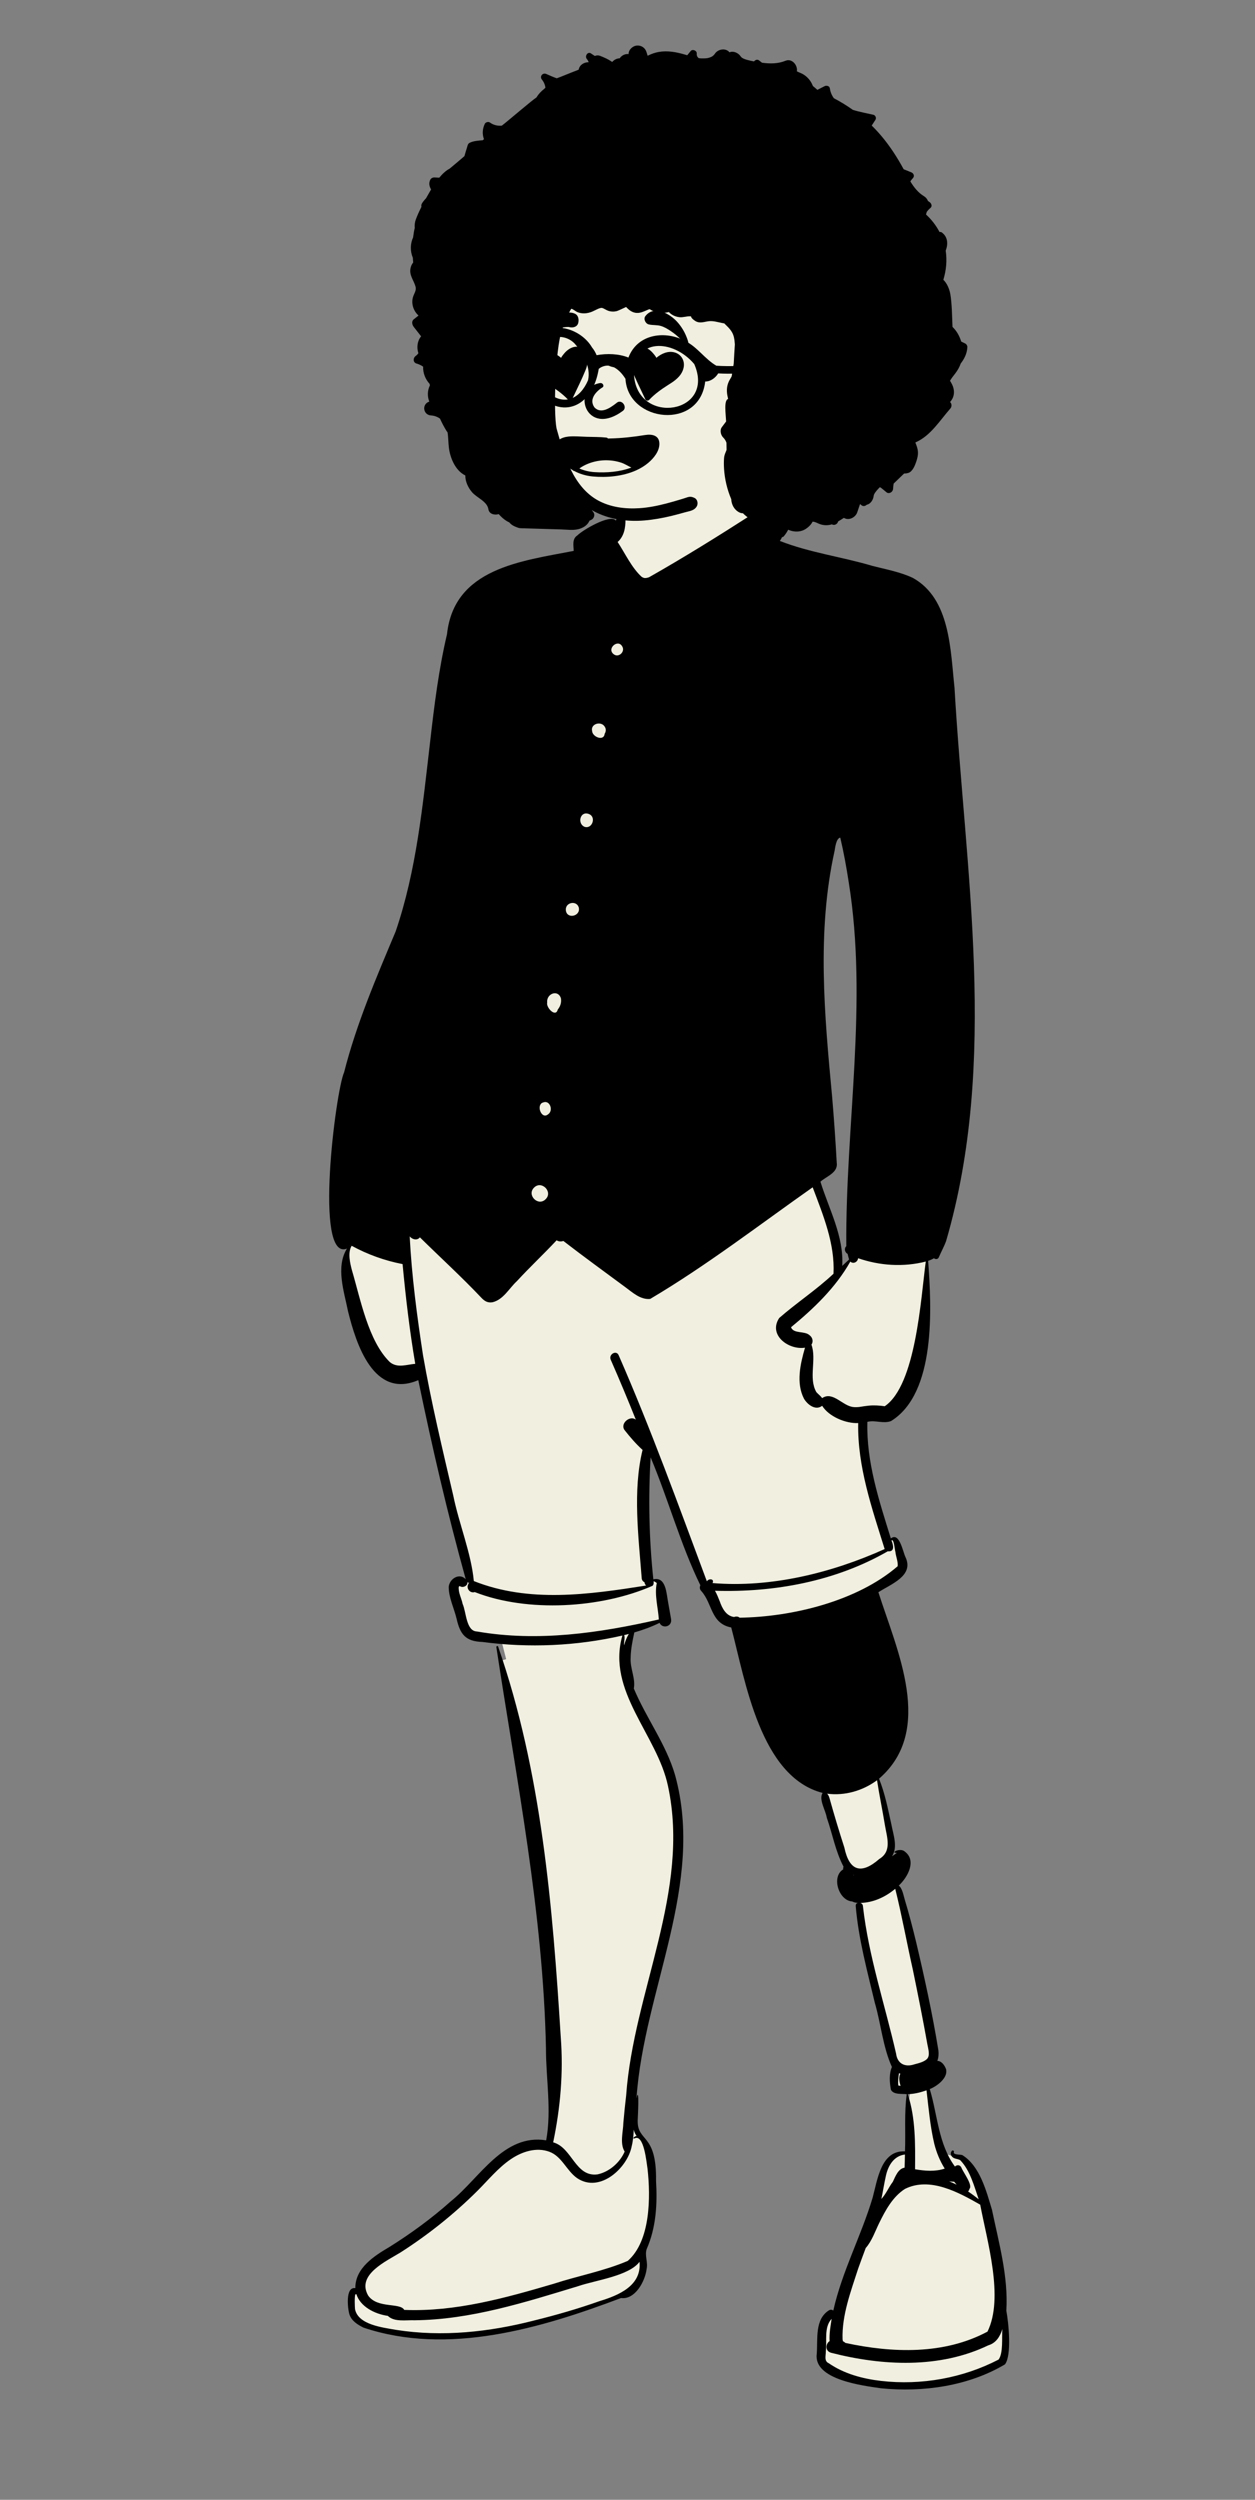 <svg width="223" height="444" viewBox="0 0 223 444" fill="none" xmlns="http://www.w3.org/2000/svg">
<rect x="0" y="0" width="223" height="444" fill="#808080" stroke="none"/>
<path fill-rule="evenodd" clip-rule="evenodd" d="M89.005 294.393C89.431 298.126 90.805 305.847 91.48 309.64C91.676 310.742 91.813 311.514 91.853 311.768C95.67 331.683 97.232 351.92 97.957 372.154C98.17 374.787 98.064 377.413 97.606 380.015C97.582 380.148 97.558 380.282 97.532 380.415C97.404 380.389 97.274 380.365 97.142 380.344C91.773 379.473 88.157 383.386 84.662 387.075C83.296 388.517 81.948 389.938 80.534 391.071C77.141 394.094 73.467 396.783 69.618 399.197C68.045 400.122 66.26 401.214 65.055 402.664C64.234 403.65 63.687 404.806 63.701 406.194L63.706 406.67L63.234 406.598C63.093 406.576 62.975 406.584 62.88 406.629C62.779 406.677 62.709 406.765 62.653 406.867C62.402 407.327 62.403 408.056 62.389 408.609C62.385 408.751 62.382 408.882 62.376 408.999C62.334 410.658 63.085 411.752 64.216 412.501C65.978 413.667 68.605 414.034 70.735 414.344C71.129 414.401 71.507 414.456 71.863 414.513C84.965 415.915 98.23 412.375 110.352 407.581C110.386 407.567 110.421 407.554 110.455 407.54C110.488 407.546 110.521 407.551 110.555 407.556C111.521 407.683 112.352 407.169 113.009 406.426C113.917 405.399 114.508 403.914 114.65 402.762C114.773 402.204 114.695 401.685 114.626 401.171C114.535 400.487 114.458 399.811 114.671 399.149C116.344 395.354 116.563 391.227 116.324 387.184C116.39 382.179 115.238 380.767 114.3 379.648C113.514 378.708 112.878 377.945 113.082 375.812C113.108 375.497 113.208 373.47 113.164 372.463L112.851 372.418C113.348 365.261 115.152 358.172 116.957 351.088C119.897 339.552 122.849 328.029 120.017 316.237C119.123 312.602 117.355 309.383 115.58 306.145C114.455 304.09 113.326 302.028 112.405 299.851C112.388 299.812 112.372 299.773 112.356 299.734C112.365 299.695 112.373 299.656 112.38 299.617C112.555 298.715 112.339 297.797 112.134 296.872C111.947 296.027 111.764 295.176 111.807 294.326C111.823 292.729 112.138 291.199 112.47 289.651C112.487 289.571 112.504 289.492 112.521 289.413C112.598 289.391 112.676 289.369 112.753 289.347C114.269 288.909 115.751 288.372 117.174 287.669L117.555 287.481L117.725 287.87C117.779 287.994 117.858 288.088 117.953 288.153C118.057 288.225 118.18 288.26 118.303 288.265C118.436 288.27 118.571 288.24 118.688 288.175C118.78 288.124 118.861 288.051 118.919 287.957C119.081 287.295 118.9 286.594 118.738 285.901C118.631 285.444 118.526 284.988 118.491 284.543C118.438 284.289 118.393 283.992 118.345 283.676C118.212 282.792 118.073 281.724 117.594 281.089C117.458 280.909 117.292 280.768 117.078 280.698C116.872 280.631 116.628 280.63 116.339 280.697C116.169 280.736 116.023 280.79 115.9 280.857C115.882 280.686 115.863 280.516 115.845 280.345C115.08 273.129 114.934 265.851 115.359 258.607C115.392 258.046 115.428 257.484 115.468 256.924C115.696 257.44 115.919 257.957 116.137 258.474C117.441 261.576 118.586 264.794 119.73 268.011C121.331 272.513 122.93 277.013 124.971 281.185C125.004 281.252 125.037 281.32 125.07 281.388C125.031 281.431 124.999 281.481 124.972 281.537C124.924 281.637 124.899 281.742 124.918 281.847C124.937 281.948 124.997 282.044 125.091 282.138C125.849 282.871 126.244 283.852 126.626 284.835C126.645 284.885 126.664 284.934 126.684 284.984C126.971 285.888 127.441 286.708 128.081 287.337C128.648 287.895 129.35 288.301 130.166 288.455C130.252 288.471 130.338 288.484 130.423 288.495C130.444 288.584 130.465 288.672 130.486 288.76C130.587 289.192 130.693 289.647 130.804 290.122C132.097 295.683 134.031 304.024 137.518 310.163C139.749 314.092 142.614 317.13 146.402 317.843C146.678 317.895 146.954 317.934 147.229 317.959C146.999 318.075 146.806 318.232 146.673 318.451C146.237 319.164 146.672 320.134 147.001 321.025C147.195 321.55 147.38 322.061 147.453 322.513C147.807 323.523 148.103 324.559 148.399 325.597C148.942 327.5 149.484 329.408 150.404 331.15C150.438 331.216 150.473 331.281 150.508 331.345C150.472 331.389 150.443 331.435 150.421 331.489C150.384 331.581 150.378 331.669 150.388 331.778C150.397 331.875 150.417 331.954 150.458 332.028C150.369 332.064 150.282 332.108 150.196 332.16C149.787 332.411 149.536 332.793 149.411 333.228C149.26 333.756 149.29 334.361 149.452 334.934C149.62 335.531 149.933 336.096 150.352 336.507C150.704 336.851 151.133 337.086 151.616 337.114C151.649 337.116 151.681 337.117 151.713 337.117C151.739 337.135 151.766 337.151 151.792 337.166C152.005 337.286 152.303 337.351 152.581 337.356L152.677 338.151C152.616 338.218 152.608 338.253 152.612 338.289C153.022 343.209 154.193 348.005 155.359 352.783C155.575 353.67 155.791 354.556 156.002 355.442C156.413 356.854 156.717 358.309 157.021 359.765C157.519 362.155 158.015 364.548 159.01 366.752C159.034 366.806 159.059 366.861 159.084 366.915C159.06 366.967 159.037 367.02 159.014 367.073C158.518 368.261 158.619 369.635 158.866 370.872C159.267 371.33 160.021 371.291 160.648 371.31C160.888 371.317 161.119 371.325 161.327 371.346C161.46 371.36 161.601 371.381 161.747 371.406C161.726 371.539 161.705 371.672 161.686 371.805C161.382 373.937 161.394 376.109 161.404 378.272C161.41 379.495 161.415 380.715 161.366 381.924C161.36 382.067 161.354 382.21 161.346 382.353C161.215 382.333 161.08 382.319 160.939 382.312C159.568 382.237 158.616 382.8 157.923 383.681C156.852 385.043 156.368 387.117 155.943 388.884C155.827 389.366 155.717 389.826 155.602 390.246C154.728 393.166 153.611 395.979 152.493 398.791C151.003 402.539 149.512 406.284 148.622 410.261L148.486 410.868L147.986 410.498C147.941 410.465 147.888 410.441 147.829 410.439C147.772 410.437 147.711 410.456 147.648 410.492C145.859 411.565 145.84 413.776 145.764 415.638C145.758 415.802 145.751 415.965 145.744 416.124C145.761 416.517 145.732 416.941 145.702 417.371C145.629 418.402 145.478 419.529 146.352 420.189C152.528 424.39 160.88 424.269 168.018 423.166C170.864 422.648 173.642 421.783 176.28 420.599C177.277 420.261 178.023 419.904 178.479 419.318C178.866 418.82 179.027 418.158 178.964 417.24C179.14 415.569 178.989 413.98 178.841 412.388C178.712 411.008 178.585 409.627 178.653 408.236C178.444 402.896 177.22 397.618 176.016 392.418C175.968 392.21 175.92 392.001 175.872 391.793C175.801 391.573 175.73 391.348 175.658 391.12C174.731 388.18 173.637 384.578 170.975 382.932C170.901 382.915 170.782 382.911 170.65 382.9C170.299 382.871 169.884 382.824 169.637 382.705C169.63 382.702 169.624 382.698 169.617 382.695L169.769 383.206L168.976 382.868C168.793 382.789 168.602 382.731 168.405 382.694C168.341 382.682 168.276 382.672 168.21 382.664C168.178 382.601 168.146 382.537 168.115 382.473C167.037 380.248 166.537 377.824 166.04 375.4C165.733 373.902 165.427 372.404 164.977 370.957C164.939 370.833 164.899 370.709 164.858 370.585C164.98 370.547 165.1 370.506 165.219 370.46C166.471 369.978 167.608 369.016 167.96 367.715C167.875 367.347 167.7 366.945 167.434 366.644C167.237 366.421 166.988 366.252 166.679 366.232L166.123 366.197L166.328 365.68C166.532 365.167 166.561 364.583 166.499 364.033C165.45 357.582 164.053 351.186 162.548 344.823C161.975 342.457 161.362 340.099 160.67 337.765C160.569 337.484 160.489 337.167 160.407 336.841C160.238 336.166 160.083 335.427 159.591 335.002C159.474 334.901 159.342 334.822 159.2 334.758C159.326 334.644 159.45 334.528 159.571 334.409C160.623 333.374 161.515 332.117 161.541 330.705C161.59 330.111 161.308 329.499 160.874 329.119C160.731 328.995 160.57 328.894 160.397 328.833L159.73 329.243C159.571 329.341 159.418 329.452 159.265 329.564C159.137 329.657 159.008 329.751 158.876 329.838L157.283 330.889L158.311 329.283C159.121 328.019 158.719 326.481 158.393 325.067C158.306 324.686 158.219 324.311 158.154 323.95C158.068 323.565 157.984 323.178 157.899 322.791C157.388 320.447 156.872 318.073 155.974 315.866C155.937 315.776 155.9 315.686 155.863 315.597C155.937 315.535 156.01 315.472 156.084 315.409C159.582 312.378 160.95 308.637 161.127 304.626C161.382 298.844 159.188 292.507 157.244 286.865C156.75 285.431 156.271 284.041 155.851 282.716C155.822 282.625 155.793 282.534 155.765 282.442C155.844 282.381 155.922 282.322 156.001 282.265C156.477 281.924 157.048 281.607 157.637 281.281C159.099 280.473 160.76 279.633 160.981 277.99C160.956 277.108 160.61 276.256 160.279 275.419C160.144 275.079 160.011 274.741 159.896 274.405C159.808 274.009 159.538 273.496 159.194 273.263C159.119 273.213 159.041 273.172 158.957 273.181C158.882 273.19 158.814 273.239 158.743 273.314L158.267 273.816L158.062 273.156C157.957 272.819 157.851 272.481 157.746 272.143C155.732 265.695 153.689 259.128 153.873 252.318C153.876 252.218 153.879 252.119 153.883 252.02C153.982 251.988 154.083 251.959 154.186 251.935C154.887 251.772 155.599 251.836 156.302 251.907C157.186 251.995 158.064 252.117 158.856 251.525C166.077 246.013 165.291 231.963 164.673 223.761C164.665 223.654 164.657 223.547 164.648 223.439C164.749 223.411 164.848 223.381 164.948 223.347C165.283 223.235 165.604 223.098 165.896 222.925L166.135 222.783L166.354 222.955C166.46 222.96 166.522 222.897 166.591 222.824C166.873 222.525 167.151 221.982 167.429 221.315C168.412 218.956 169.291 215.094 169.55 213.957C169.557 213.928 169.563 213.901 169.57 213.872C174.824 190.106 172.814 165.601 170.845 141.521C170.704 139.801 170.563 138.082 170.426 136.366C170.002 133.195 169.839 129.948 169.677 126.694C169.345 120.036 169.02 113.347 166.388 107.229C164.63 102.76 159.675 101.722 155.467 100.782C155.352 100.757 155.237 100.731 155.122 100.705C152.931 100.054 150.727 99.551 148.526 99.048C145.154 98.278 141.788 97.508 138.576 96.245C138.402 96.176 138.228 96.106 138.056 96.035C138.179 95.909 138.293 95.775 138.395 95.633C138.959 94.849 139.18 93.823 139.122 92.805C139.062 91.749 138.701 90.696 138.082 89.916C137.839 89.738 137.554 89.719 137.265 89.766C136.698 89.858 136.106 90.194 135.625 90.459C135.577 90.485 135.531 90.51 135.485 90.535L135.124 90.733L134.932 90.369C134.175 88.933 133.65 87.35 133.137 85.796C132.84 84.899 132.547 84.012 132.212 83.172C131.187 81.008 129.427 79.971 127.398 79.571C124.339 78.969 120.68 79.782 117.85 80.487C117.748 80.513 117.646 80.539 117.543 80.565C116.116 80.926 114.585 81.303 113.398 82.192C111.422 83.767 111.002 86.216 110.556 88.619C110.33 89.835 110.103 91.046 109.705 92.15C109.66 92.274 109.613 92.397 109.563 92.52C109.451 92.47 109.341 92.431 109.233 92.407C107.668 92.05 104.234 94.08 103.05 95.161C102.74 95.366 102.599 95.57 102.525 95.799C102.402 96.182 102.442 96.62 102.47 97.052C102.483 97.248 102.495 97.443 102.498 97.634C102.499 97.745 102.497 97.859 102.494 97.972C102.385 97.994 102.278 98.015 102.17 98.036C101.473 98.171 100.762 98.303 100.041 98.437C94.887 99.394 89.266 100.424 85.257 103.256C82.453 105.236 80.454 108.11 79.987 112.478C78.505 118.791 77.719 125.17 76.991 131.552C76.893 132.395 76.796 133.239 76.699 134.083C75.526 144.32 74.344 154.615 71.156 164.456C70.843 165.221 70.54 165.958 70.236 166.695C65.47 178.259 60.633 189.979 59.489 202.553C58.868 208.562 58.963 214.633 59.993 220.59C60.053 220.911 60.308 221.136 60.599 221.254C60.918 221.384 61.3 221.396 61.587 221.215L63.112 220.255L62.145 221.774C60.109 224.971 61.814 230.594 62.967 234.564C63.138 235.152 63.299 235.705 63.438 236.212C64.323 239.144 65.757 242.336 68.008 244.03C68.86 244.671 69.83 245.092 70.936 245.185C71.951 245.271 73.076 245.082 74.323 244.55C74.479 244.484 74.63 244.415 74.777 244.345C74.811 244.51 74.845 244.675 74.879 244.84C77.328 256.717 80.06 268.49 83.304 280.18L83.756 281.809L82.614 280.561C82.432 280.361 82.224 280.244 82.006 280.201C81.761 280.153 81.51 280.196 81.279 280.3C81.015 280.419 80.776 280.618 80.598 280.868C80.436 281.096 80.324 281.367 80.293 281.662C80.386 283.259 80.903 284.794 81.413 286.326C81.686 287.144 81.957 287.96 82.169 288.784C82.406 289.633 82.907 290.155 83.548 290.485C84.53 290.988 85.813 291.07 87.023 291.159C87.655 291.205 88.269 291.251 88.821 291.345C88.903 291.359 88.987 291.375 89.071 291.391C89.095 291.471 89.118 291.551 89.142 291.631C89.304 292.194 89.447 292.763 89.59 293.332C89.704 293.787 89.819 294.242 89.943 294.695L89.165 294.919C89.108 294.732 89.055 294.556 89.005 294.393V294.393ZM149.428 223.657C149.401 220.246 148.183 217.029 146.976 213.818C146.472 212.48 145.97 211.143 145.55 209.794C145.525 209.713 145.501 209.633 145.476 209.553C145.539 209.489 145.603 209.429 145.668 209.372C145.976 209.098 146.356 208.85 146.744 208.598C147.286 208.247 147.851 207.895 148.186 207.418C148.393 207.125 148.5 206.78 148.429 206.31C148.234 202.795 147.993 199.281 147.706 195.772C147.638 195.023 147.57 194.274 147.502 193.524C146.302 180.311 145.093 166.946 147.47 153.797C147.575 153.199 147.697 152.606 147.819 152.014C147.901 151.615 147.983 151.217 148.06 150.817C148.071 150.758 148.083 150.68 148.098 150.59C148.166 150.158 148.281 149.471 148.512 148.97C148.721 148.517 149.026 148.227 149.393 148.164C149.522 148.141 149.654 148.148 149.785 148.181C149.809 148.275 149.833 148.371 149.856 148.467C153.838 164.831 152.838 181.526 151.835 198.188C151.374 205.854 150.912 213.513 150.941 221.129C150.941 221.204 150.941 221.279 150.942 221.354C150.894 221.369 150.849 221.393 150.808 221.43C150.704 221.524 150.676 221.655 150.697 221.776C150.722 221.924 150.814 222.065 150.957 222.14C151.007 222.166 151.06 222.183 151.113 222.191C151.129 222.262 151.145 222.334 151.162 222.405C151.239 222.73 151.325 223.054 151.421 223.375C151.444 223.454 151.468 223.532 151.493 223.611C151.433 223.668 151.372 223.726 151.312 223.783C150.905 224.169 150.495 224.552 150.082 224.931L149.344 225.607L149.404 224.609C149.423 224.29 149.43 223.972 149.428 223.657Z" fill="#F1F0E0"/>
<path fill-rule="evenodd" clip-rule="evenodd" d="M62.535 225.62C64.047 230.694 65.435 238.206 69.285 241.942C70.639 243.034 72.231 242.367 73.786 242.234C72.784 236.365 72.093 230.447 71.534 224.521C68.367 223.914 65.313 222.812 62.484 221.268C61.75 222.497 62.209 224.366 62.535 225.62M75.16 240.681C76.619 249.065 78.609 257.344 80.535 265.611C81.555 270.651 83.727 275.848 84.195 280.821C94.022 284.735 104.654 283.214 114.818 281.616C114.662 281.485 114.542 281.282 114.525 281.035C114.273 280.921 114.066 280.693 114.028 280.352C113.456 272.882 112.41 264.756 114.178 257.528C113.01 256.477 111.965 255.255 110.992 254.023C110.106 252.856 111.949 251.313 112.985 252.162C111.551 248.589 110.072 245.034 108.521 241.508C108.107 240.564 109.503 239.74 109.921 240.692C115.697 253.883 120.57 267.385 125.607 280.878C125.888 280.322 127.015 280.388 126.607 281.178C136.927 282.039 147.7 279.411 157.196 275.136C154.927 267.863 152.342 260.454 152.493 252.758C150.271 252.861 147.267 251.598 146.091 249.689C144.915 250.601 143.473 249.481 142.853 248.418C141.421 245.629 142.214 242.225 143.042 239.367C140.119 239.826 136.458 237.12 138.458 234.097C141.549 231.391 145.076 229.086 148.107 226.235C148.366 220.888 146.29 215.898 144.404 210.882C134.878 217.583 125.538 224.793 115.534 230.708C113.814 230.882 112.425 229.583 111.134 228.635C107.449 225.906 103.731 223.214 100.1 220.411C99.702 220.558 99.244 220.522 98.905 220.295C96.587 222.774 94.136 225.062 91.843 227.553C90.465 228.824 89.469 230.807 87.546 231.295C86.647 231.459 86.075 231.087 85.498 230.465C82 226.77 78.236 223.339 74.61 219.771C74.144 220.377 73.245 220.172 72.797 219.592C73.161 226.654 74.089 233.693 75.16 240.681M81.639 281.668C81.75 281.762 81.619 281.682 81.514 281.839C81.407 282.853 82.004 283.883 82.204 284.878C82.867 286.341 82.802 289.725 84.759 289.777C95.569 291.654 106.491 290.055 117.069 287.641C116.931 285.5 116.267 283.293 116.7 281.172C116.523 281.013 116.336 280.903 116.127 280.86C116.185 281.16 116.145 281.527 115.915 281.676C106.864 285.643 93.753 286.463 84.36 282.776C83.372 283.088 82.634 281.817 83.408 281.117C83.277 281.099 83.151 281.054 83.045 280.973C83.199 281.643 82.216 282.16 81.639 281.668M111.735 290.215C111.459 290.287 111.182 290.355 110.906 290.421C111.118 290.927 110.812 291.658 110.895 292.228C111.089 291.522 111.363 290.84 111.735 290.215M127.886 284.406C128.316 285.639 129 287.009 130.443 287.205C130.78 287.069 131.169 287.093 131.423 287.325C140.831 287.198 152.343 284.367 159.507 278.185C159.593 277.34 159.19 276.488 159.106 275.647C158.987 275.313 158.852 273.213 158.403 273.603C158.745 274.438 159.04 275.664 157.737 275.54C148.512 280.851 137.612 282.873 127.043 282.541C127.379 283.13 127.633 283.769 127.886 284.406M147.431 319.511C148.24 322.406 149.106 325.286 150.031 328.146C150.921 332.386 153.064 332.956 156.249 330.177C158.553 328.785 157.581 326.284 157.233 324.129C156.802 321.48 156.243 318.849 155.841 316.197C153.302 318.074 150.107 318.995 146.966 318.584C147.217 318.827 147.327 319.139 147.431 319.511M151.673 333.09C151.701 333.082 151.731 333.072 151.759 333.063C151.727 333.052 151.696 333.04 151.665 333.029C151.667 333.049 151.67 333.069 151.673 333.09M153.332 338.548C154.336 347.464 157.237 356.029 159.224 364.755C159.448 366.563 160.832 367.223 162.501 366.65C163.187 366.473 164.236 366.219 164.738 365.682C165.311 365.067 164.922 363.87 164.795 363.153C164.006 358.72 163.121 354.305 162.213 349.894C161.133 345.101 160.255 340.214 159.074 335.475C157.363 336.923 155.184 337.941 152.898 337.984C153.12 338.065 153.305 338.253 153.332 338.548M159.619 370.412C159.754 370.441 159.889 370.466 160.025 370.487C159.82 369.838 159.624 368.934 159.989 368.328C159.905 368.299 159.824 368.266 159.746 368.23C159.626 368.962 159.542 369.664 159.619 370.412M160.783 388.793C158.607 390.202 157.337 392.575 156.224 394.839C155.508 396.292 154.925 398.044 153.83 399.283C153.376 400.502 152.92 401.72 152.485 402.946C151.184 406.981 149.561 411.261 149.717 415.517C149.716 415.513 149.716 415.507 149.713 415.501C149.728 415.607 149.764 415.71 149.789 415.814C149.69 415.746 149.576 415.68 149.731 415.793C149.745 415.781 149.788 415.821 149.79 415.817C149.79 415.82 149.791 415.823 149.791 415.825C149.782 415.817 149.773 415.811 149.76 415.802C149.771 415.81 149.784 415.823 149.794 415.832C149.794 415.835 149.796 415.839 149.797 415.843C149.805 415.85 149.865 415.894 149.852 415.878C149.994 415.942 150.11 416.032 150.218 416.139C158.555 417.943 167.759 418.264 175.468 414.132C178.43 408.115 175.391 398.063 174.175 391.583C170.295 389.376 165.213 386.574 160.783 388.793M157.425 386.405C157.111 387.79 156.899 389.189 156.608 390.574C157.461 389.654 157.9 388.5 158.644 387.528C159.103 386.569 159.594 385.189 160.735 385.012C160.766 384.233 160.787 383.454 160.798 382.675C158.859 382.915 157.837 384.582 157.425 386.405M146.864 416.783C146.887 416.403 147.087 416.025 147.413 415.818C147.338 414.477 147.568 413.175 147.778 411.854C146.367 413.358 146.968 415.768 146.737 417.654C146.755 418.405 146.39 419.361 147.265 419.748C149.995 421.632 153.304 422.511 156.566 422.889C163.683 423.703 171.081 422.397 177.44 419.095C178.291 417.944 177.993 415.147 178.107 413.674C177.704 414.989 176.998 416.158 175.602 416.569C166.952 420.726 156.771 420.226 147.671 417.886C147.075 417.726 146.835 417.262 146.864 416.783M169.702 387.695C169.652 387.634 169.605 387.574 169.556 387.512C169.253 387.497 168.949 387.47 168.645 387.436C169.1 387.617 169.547 387.814 169.983 388.035C169.889 387.923 169.794 387.81 169.702 387.695M166.017 380.791C165.275 377.668 165.009 374.456 164.632 371.273C163.54 371.659 162.446 371.925 161.299 371.956C162.705 376.205 162.632 380.858 162.594 385.295C164.319 385.587 166.176 385.751 167.867 385.175C167.019 383.82 166.41 382.346 166.017 380.791M154.382 249.663C155.329 249.569 156.27 249.635 157.207 249.77C162.753 246.008 163.627 230.582 164.498 224.07C160.529 225.082 156.326 224.81 152.473 223.477C152.401 224.187 151.589 224.553 151.095 224.074C148.482 228.715 144.573 232.432 140.54 235.754C140.588 235.599 140.621 235.883 140.562 235.775C141.076 236.95 142.962 236.341 143.854 237.159C144.426 237.585 144.546 238.33 144.182 238.827C145.147 241.489 143.613 244.738 145.057 247.262C145.381 247.638 145.803 247.909 146.083 248.331C148.005 247.017 149.756 249.796 151.702 249.918C151.689 249.918 151.675 249.918 151.66 249.917C151.96 249.95 152.441 249.934 152.704 249.897C153.262 249.81 153.819 249.719 154.382 249.663M150.807 156.676C150.399 154.023 149.924 151.386 149.307 148.774C148.563 148.904 148.397 150.604 148.302 151.105C145.117 165.488 146.497 180.289 147.861 194.806C148.192 198.698 148.464 202.598 148.678 206.5C148.953 208.295 146.885 208.903 145.782 209.886C147.317 214.819 149.966 219.592 149.653 224.845C150.064 224.468 150.472 224.087 150.877 223.703C150.775 223.373 150.687 223.042 150.613 222.71C150.108 222.448 149.948 221.725 150.38 221.343C150.214 199.832 154.259 178.136 150.807 156.676M110.556 114.801C109.791 113.442 107.763 115.207 109.037 116.194C109.923 116.91 111.152 115.734 110.556 114.801M107.483 129.116C106.862 127.978 104.847 128.543 105.224 129.892C105.219 129.834 105.215 129.788 105.21 129.753C105.157 130.852 107.291 131.744 107.44 130.339C107.672 129.974 107.727 129.496 107.483 129.116M104.636 144.58C103.099 143.976 102.533 146.242 103.835 146.846C105.235 147.342 106.007 145.08 104.636 144.58M102.842 161.182C102.463 159.899 100.524 160.238 100.538 161.556C100.587 163.336 103.226 162.799 102.842 161.182M99.665 177.285C99.126 175.675 97.055 176.508 97.228 178.068C97.002 178.969 98.752 180.787 99.106 179.315C99.579 178.746 99.802 178.016 99.665 177.285M96.411 195.86C96.407 195.855 96.403 195.849 96.399 195.844C95.246 196.385 96.244 198.849 97.355 197.945C98.433 197.288 97.687 195.206 96.411 195.86M94.894 210.94C93.55 212.259 95.629 214.346 96.955 212.996C98.3 211.68 96.223 209.592 94.894 210.94M62.223 221.126C62.205 221.165 62.186 221.204 62.165 221.24C62.2 221.211 62.235 221.181 62.27 221.151C62.255 221.143 62.239 221.135 62.223 221.126M112.614 378.254C112.564 379.23 112.491 380.215 112.255 381.161C111.555 385.006 106.606 389.622 102.534 386.86C100.665 385.547 99.847 383.007 97.619 382.184C95.285 381.32 92.729 382.171 90.765 383.506C88.491 385.051 86.719 387.253 84.783 389.176C80.665 393.267 76.099 396.909 71.21 400.042C68.652 401.627 63.294 404.005 65.415 407.717C67.038 410.067 71.122 408.946 71.825 410.273C80.884 410.645 89.748 408.172 98.359 405.64C102.731 404.214 107.305 403.383 111.544 401.571C115.605 398.021 115.619 390.208 115.06 385.201C114.877 384.106 114.424 378.9 112.716 379.827C112.208 379.882 112.945 379.322 113.126 379.391C112.888 379.054 112.693 378.664 112.614 378.254M63.322 407.469C63.264 407.497 63.203 407.51 63.141 407.512C62.963 407.967 63.051 409.823 63.084 410.142C63.633 412.934 68.038 413.398 70.374 413.819C78.579 415.11 86.924 414.208 94.929 412.15C98.837 411.184 102.723 410.067 106.515 408.721C109.887 407.697 114.05 405.997 113.636 401.731C111.753 404.262 105.754 405.009 102.736 406.056C93.264 408.927 83.655 412.016 73.659 412.115C72.144 412.05 70.052 412.472 68.916 411.333C66.507 410.99 64.008 409.658 63.322 407.469M61.142 190.471C63.336 181.842 66.866 173.63 70.303 165.443C74.017 154.573 75.105 143.06 76.432 131.717C77.162 125.317 77.951 118.926 79.428 112.646C80.684 100.941 92.596 99.665 101.937 97.85C101.924 96.851 101.616 95.714 102.62 95.075C103.542 94.14 108.465 91.235 109.437 92.465C109.819 91.538 110.006 90.51 110.186 89.52C110.308 89.13 110.358 87.784 110.783 87.794C110.874 90.43 111.994 94.288 109.746 96.267C111.096 98.32 112.221 100.807 113.999 102.441C113.998 102.44 113.997 102.438 113.995 102.437C114.084 102.495 114.175 102.547 114.268 102.597C114.246 102.58 114.375 102.627 114.48 102.661C114.722 102.707 115.121 102.618 115.368 102.507H115.366C121.49 99.033 127.482 95.313 133.411 91.502C132.563 90.251 131.467 84.12 132.518 83.269C133.253 85.689 134.019 88.116 135.135 90.392C136.102 89.865 137.666 88.918 138.481 90.156C139.508 91.876 139.801 94.37 138.568 96.08C143.868 98.164 149.583 98.894 155.055 100.522C157.44 101.133 159.964 101.587 162.202 102.644C168.868 106.336 168.874 115.431 169.605 122.13C171.481 154.736 177.432 188.443 168.113 220.429C167.755 221.412 167.225 222.355 166.814 223.321C166.65 223.704 166.226 223.692 165.947 223.484C165.631 223.671 165.284 223.821 164.921 223.942C165.531 232.259 166.358 247.451 158.315 252.41C156.909 252.914 155.582 252.196 154.122 252.54C153.928 259.662 156.193 266.501 158.293 273.248C159.837 272.054 160.429 275.647 160.896 276.573C162.464 279.889 158.277 281.372 156.081 282.805C159.355 293.093 166.133 307.341 156.193 315.925C157.248 318.517 157.789 321.35 158.395 324.082C158.721 325.866 159.575 328.057 158.497 329.712C158.789 329.519 159.064 329.292 159.362 329.11C158.066 329.091 159.983 328.146 160.757 328.851C162.917 330.457 161.317 333.399 159.7 334.908C160.329 335.377 160.546 336.673 160.733 337.289C161.497 339.817 162.166 342.375 162.786 344.942C164.294 351.318 165.694 357.728 166.745 364.193C166.816 364.826 166.775 365.47 166.549 366.04C167.362 366.076 167.851 366.851 168.11 367.528C168.477 369.044 166.531 370.535 165.208 371.049C166.602 375.665 166.727 380.803 169.68 384.81C169.997 384.503 170.54 384.448 170.812 384.958C171.108 385.805 172.93 388.107 172.247 388.796C172.224 388.962 172.139 389.125 172.012 389.229C172.664 389.668 173.286 390.135 173.906 390.624C173.077 388.257 172.389 385.493 170.608 383.669C170.138 383.401 169.537 383.491 169.162 383.045C168.888 382.719 168.874 382.33 169.148 382.01C169.278 381.858 169.576 382.02 169.496 382.212C169.27 382.757 170.666 382.661 170.987 382.772C174.122 384.715 175.247 389.133 176.262 392.482C177.482 398.366 179.19 404.362 178.813 410.414C179.218 412.531 179.802 418.348 178.573 419.947C172.082 423.807 164.029 424.941 156.566 424.197C153.239 423.716 144.505 422.664 145.129 418.056C145.338 415.454 144.735 411.979 147.287 410.355C147.581 410.184 147.863 410.231 148.071 410.385C149.631 403.415 153.021 397.151 155.055 390.351C155.908 387.231 156.525 381.886 160.805 382.119C160.943 378.757 160.652 375.311 161.117 371.981C161.117 371.983 161.117 371.983 161.119 371.983C161.121 371.975 161.125 371.966 161.13 371.96C160.25 371.853 158.772 372.088 158.306 371.17C158.068 369.879 157.951 368.363 158.485 367.129C156.881 363.592 156.544 359.489 155.454 355.755C154.101 350.073 152.54 344.387 152.054 338.549C152.028 338.237 152.195 338.045 152.418 337.972C152.071 337.966 151.702 337.879 151.437 337.729C149.04 337.592 147.672 333.343 149.829 332.027C149.81 331.844 149.834 331.683 149.889 331.55C148.431 328.769 147.927 325.731 146.903 322.823C146.709 321.528 145.434 319.616 146.171 318.451C135.103 315.582 132.462 298.643 129.935 289.064C126.286 288.353 126.632 284.885 124.651 282.636C124.304 282.301 124.288 281.898 124.451 281.574C120.948 274.414 118.74 266.292 115.607 258.842C115.184 266.064 115.327 273.32 116.092 280.514C118.405 279.979 118.414 283.168 118.737 284.698C118.904 285.65 119.072 286.6 119.239 287.551C119.485 288.951 117.681 289.351 117.198 288.243C115.753 288.956 114.249 289.502 112.71 289.946C112.385 291.472 112.069 292.976 112.056 294.551C111.96 296.354 112.96 298.16 112.622 299.905C114.85 305.21 118.345 309.761 119.956 315.288C125.28 334.63 114.417 353.465 113.099 372.658C113.654 370.238 113.33 376.148 113.308 376.637C113.248 380.577 116.705 378.751 116.572 387.372C116.816 391.475 116.582 395.677 114.901 399.484C114.529 400.655 115.168 401.821 114.896 403.022C114.629 405.199 112.844 408.497 110.346 408.168C96.094 413.553 79.583 418.438 64.593 413.422C63.55 412.904 62.464 412.235 62.09 411.072C61.77 410.034 61.339 406.106 63.14 406.41C63.101 402.836 66.503 400.677 69.247 399.066C73.082 396.661 76.743 393.981 80.124 390.968C85.25 386.861 89.474 378.929 97.051 380.156C98.037 374.759 97.004 369.255 97.012 363.808C96.518 339.784 91.783 316.232 88.2 292.565C88.168 292.36 88.449 292.274 88.518 292.478C96.234 314.689 98.192 338.518 99.642 361.847C100.122 368.119 99.58 374.361 98.293 380.512C101.682 381.442 102.207 386.71 106.166 386.204C108.268 385.763 110.152 384.107 110.997 382.156C110.097 380.696 110.733 378.655 110.769 376.996C110.909 375.388 111.072 373.78 111.263 372.175C112.575 353.741 122.695 335.908 118.704 317.269C116.796 308.101 107.74 300.41 110.593 290.495C102.461 292.362 93.987 292.732 85.716 291.634C82.714 291.54 81.755 290.275 81.126 287.483C80.672 285.623 79.746 283.796 79.731 281.865C79.865 280.363 81.675 279.315 82.758 280.5C79.512 268.802 76.776 257.016 74.326 245.133C66.413 248.521 63.295 238.772 61.84 232.901C61.138 229.385 59.628 225.058 61.647 221.769C55.742 224.118 59.667 193.662 61.142 190.471" fill="black"/>
<path fill-rule="evenodd" clip-rule="evenodd" d="M96.484 61.302C97.41 50.027 100.232 40.041 113.491 39.615C119.475 39.669 125.583 40.937 131.086 43.284C144.46 49.977 148.703 74.43 136.92 84.274C136.99 84.313 137.007 84.428 136.924 84.484C134.49 86.118 131.784 87.463 129.074 88.593C121.855 91.639 113.357 92.962 105.995 89.658C94.76 84.887 94.591 71.611 96.484 61.302V61.302Z" fill="#F1F0E0"/>
<path fill-rule="evenodd" clip-rule="evenodd" d="M74.368 56.045C73.906 55.63 73.561 55.086 73.387 54.475C73.228 53.919 73.217 53.311 73.386 52.756C73.567 52.16 73.957 51.686 73.869 51.066C73.86 51.006 73.848 50.942 73.829 50.879C73.491 49.712 72.661 48.87 72.958 47.577C73.042 47.211 73.2 46.883 73.42 46.624C73.395 46.344 73.374 46.061 73.356 45.778C72.869 44.639 72.886 43.286 73.406 42.165C73.47 41.591 73.566 41.023 73.701 40.463C73.638 39.969 73.725 39.425 73.884 38.992C74.164 38.231 74.51 37.481 74.885 36.743C74.841 36.542 74.861 36.328 74.972 36.139C75.175 35.794 75.443 35.492 75.717 35.195C75.911 34.85 76.106 34.508 76.3 34.169C76.389 34.014 76.488 33.842 76.597 33.659C76.3 33.109 76.141 32.572 76.456 31.925C76.574 31.681 76.899 31.502 77.166 31.518C77.458 31.535 77.753 31.549 78.05 31.56C78.604 30.892 79.233 30.292 79.906 29.947C80.588 29.37 81.279 28.804 81.951 28.226C82.142 28.062 82.334 27.897 82.524 27.733C82.525 27.729 82.526 27.723 82.528 27.719C82.668 27.209 82.826 26.705 82.984 26.198C83.083 25.884 83.112 25.555 83.419 25.384C84.059 25.027 85.043 24.971 85.778 24.91C85.851 24.845 85.924 24.782 85.996 24.717C85.663 23.831 85.722 22.889 86.142 22.001C86.285 21.699 86.782 21.563 87.055 21.762C87.684 22.223 88.431 22.386 89.169 22.319C90.255 21.486 94.633 17.721 95.31 17.323C95.318 17.309 95.325 17.294 95.334 17.28C95.714 16.674 96.176 16.188 96.696 15.797C96.77 15.72 96.844 15.643 96.918 15.565C96.853 15.103 96.681 14.657 96.405 14.284C96.375 14.241 96.341 14.199 96.308 14.159C95.824 13.585 96.414 12.846 97.089 13.147C97.138 13.168 97.187 13.19 97.235 13.213C97.754 13.444 98.328 13.695 98.926 13.907C99.145 13.825 99.368 13.751 99.572 13.669L101.75 12.795C102.109 12.651 102.488 12.529 102.835 12.36C102.956 11.557 103.762 11.03 104.6 11.058C104.551 10.904 104.479 10.754 104.378 10.612C104.348 10.57 104.315 10.53 104.282 10.491C103.851 9.991 104.426 9.064 105.042 9.509C105.085 9.54 105.13 9.571 105.173 9.602C105.344 9.721 105.519 9.834 105.696 9.943C105.979 9.819 106.299 9.791 106.633 9.922C107.372 10.211 108.054 10.505 108.705 10.958C108.732 10.976 108.759 10.992 108.786 11.009C109.109 10.619 109.622 10.359 110.084 10.361C110.094 10.361 110.101 10.361 110.11 10.361C110.455 9.836 111.088 9.531 111.7 9.605C111.659 8.851 112.415 8.178 113.103 8.096C113.908 8.001 114.633 8.467 114.874 9.25C114.942 9.468 115.009 9.686 115.076 9.904C115.7 9.59 116.36 9.349 117.048 9.228C118.616 8.954 120.149 9.246 121.66 9.681C121.811 9.724 121.962 9.769 122.113 9.813C122.328 9.564 122.53 9.309 122.724 9.071C123.057 8.66 123.858 8.989 123.804 9.517C123.766 9.881 123.915 10.143 124.153 10.33C124.416 10.368 124.669 10.38 125.052 10.372C125.557 10.362 125.787 10.346 126.315 10.14C126.562 10.045 126.868 9.793 127.012 9.567C127.562 8.701 128.96 8.468 129.625 9.294C130.326 8.988 131.21 9.41 131.599 10.005C131.802 10.316 132.227 10.49 132.761 10.639C133.162 10.752 133.573 10.836 133.985 10.911C134.168 10.662 134.555 10.495 134.839 10.704C135.031 10.845 135.217 10.991 135.401 11.14C136.82 11.335 138.232 11.342 139.585 10.79C140.73 10.322 141.782 11.599 141.593 12.671C141.925 12.844 142.285 12.958 142.613 13.139C143.328 13.533 143.915 14.156 144.272 14.889C144.336 15.02 144.394 15.153 144.45 15.287C144.717 15.504 144.981 15.726 145.239 15.962C145.668 15.742 146.096 15.522 146.526 15.303C146.847 15.138 147.388 15.253 147.452 15.679C147.556 16.379 147.808 16.96 148.169 17.446C149.341 18.061 150.468 18.751 151.547 19.517C152.788 19.905 154.107 20.132 155.191 20.387C155.562 20.474 155.765 20.958 155.556 21.28C155.334 21.621 155.113 21.962 154.893 22.303C155.51 22.904 156.089 23.532 156.636 24.181C158.157 25.986 159.431 27.966 160.57 30.062C161.021 30.244 161.472 30.425 161.923 30.607C162.358 30.782 162.553 31.286 162.201 31.657C162.034 31.833 161.884 32.019 161.755 32.214C162.394 33.269 163.146 34.231 164.198 34.862C164.518 35.053 164.758 35.354 164.887 35.695C164.996 35.768 165.104 35.846 165.211 35.925C165.508 36.149 165.687 36.637 165.339 36.926C165.094 37.131 164.865 37.374 164.671 37.642C164.629 37.794 164.585 37.948 164.542 38.1C165.52 38.997 166.333 40.04 166.943 41.21C167.087 41.187 167.236 41.202 167.356 41.291C168.447 42.095 168.479 43.377 168.041 44.522C168.305 46.248 168.135 48.017 167.625 49.689C168.296 50.358 168.699 51.322 168.864 52.252C169.154 53.885 169.175 56.397 169.25 58.064C169.982 58.768 170.503 59.681 170.793 60.661C171.038 60.783 171.282 60.904 171.527 61.025C171.744 61.133 171.903 61.417 171.89 61.657C171.828 62.817 171.348 63.734 170.712 64.564C170.487 65.204 170.154 65.794 169.716 66.36C169.414 66.748 169.118 67.12 168.857 67.539C168.83 67.581 168.814 67.62 168.802 67.647C168.905 67.757 168.99 67.94 169.064 68.071C169.688 69.168 169.697 70.453 168.811 71.409C169.145 71.681 169.156 72.231 168.861 72.567C166.946 74.752 165.348 77.407 162.69 78.568C162.678 78.588 162.667 78.608 162.657 78.628C163.196 79.922 163.269 80.594 162.829 81.931C162.826 81.943 162.822 81.954 162.818 81.966C162.583 82.666 162.151 83.789 161.372 84.007C161.126 84.076 160.885 84.107 160.646 84.106C160.027 84.7 159.41 85.295 158.793 85.891C158.739 86.186 158.705 86.484 158.695 86.784C158.677 87.287 158.203 87.694 157.693 87.546C157.513 87.493 156.52 86.53 156.337 86.535C156.245 86.627 156.156 86.718 156.067 86.811C155.739 87.155 155.284 87.697 155.246 88.056C155.173 88.734 154.728 89.51 154.008 89.648C153.738 89.921 153.306 90.003 152.975 89.646C152.954 89.623 152.932 89.6 152.909 89.58C152.874 89.576 152.84 89.572 152.805 89.568C152.646 90.042 152.487 90.517 152.326 90.99C152.011 91.922 150.81 92.522 149.956 91.977C149.819 92.059 149.684 92.147 149.549 92.235C149.343 92.365 149.136 92.499 148.922 92.624C148.91 92.659 148.898 92.694 148.887 92.728C148.749 93.147 148.177 93.372 147.825 93.131C147.715 93.166 147.603 93.194 147.49 93.217C146.894 93.334 146.295 93.302 145.72 93.104C145.308 92.964 144.915 92.695 144.472 92.659C144.444 92.657 144.416 92.659 144.388 92.658C144.026 93.397 143.201 94.033 142.55 94.249C141.698 94.533 140.826 94.431 140.05 94.084C139.84 94.502 139.577 94.898 139.263 95.264C139.089 95.466 138.774 95.423 138.595 95.264C138.254 94.962 137.915 94.659 137.576 94.355C137.332 94.261 137.084 94.148 136.826 94.043C136.02 93.714 135.136 93.578 134.39 93.103C134.036 92.877 133.702 92.59 133.428 92.256C132.911 91.958 132.436 91.587 132.009 91.162C131.795 91.163 131.573 91.114 131.357 91.004C130.453 90.546 129.978 89.614 129.936 88.66C129.204 86.942 128.772 85.109 128.654 83.234C128.616 82.618 128.609 81.997 128.656 81.381C128.689 80.947 128.798 80.657 128.963 80.265C129.018 80.137 129.068 80.02 129.107 79.891C129.098 79.476 129.092 79.061 129.087 78.647C128.975 78.298 128.775 77.973 128.497 77.7C128.066 77.277 127.869 76.398 128.261 75.875C128.516 75.537 128.77 75.199 129.025 74.861C128.953 73.41 128.605 71.1 129.377 70.858C129.346 70.642 129.28 70.429 129.242 70.215C129.061 69.185 129.169 68.265 129.717 67.365C129.832 67.178 129.929 67.012 130.009 66.85C130.059 66.554 130.109 66.257 130.159 65.961C130.236 65.504 130.312 65.043 130.376 64.58C130.41 63.99 130.441 63.4 130.475 62.808C130.506 62.264 130.541 61.719 130.578 61.173C130.563 60.93 130.541 60.686 130.51 60.442C130.325 58.988 129.73 58.45 128.698 57.44C128.536 57.414 128.375 57.386 128.217 57.353C127.482 57.201 126.712 56.965 125.955 57.05C125.132 57.142 124.396 57.496 123.597 57.044C123.362 56.909 122.845 56.537 122.801 56.242C122.798 56.223 122.794 56.207 122.788 56.195C122.733 56.187 122.662 56.18 122.617 56.179C121.982 56.157 121.376 56.406 120.736 56.338C119.979 56.257 119.301 55.921 118.855 55.424C118.284 55.564 117.701 55.627 117.108 55.549C116.611 55.485 116.166 55.323 115.726 55.083C115.406 54.911 115.507 54.861 115.159 55.001C114.366 55.322 113.649 55.745 112.757 55.525C112.294 55.412 111.894 55.163 111.558 54.827C111.478 54.749 111.343 54.632 111.253 54.521C110.829 54.736 109.762 55.219 109.587 55.262C109.09 55.384 108.563 55.365 108.08 55.203C107.725 55.084 107.29 54.761 106.978 54.695C106.574 54.609 105.678 55.169 105.196 55.362C104.351 55.7 103.455 55.784 102.599 55.435C102.305 55.315 101.733 54.837 101.513 54.841C101.155 55.281 100.156 57.692 99.856 58.572C98.642 62.129 98.328 73.236 98.888 76.07C98.909 76.153 98.932 76.235 98.955 76.319C99.644 78.783 100.361 81.289 101.513 83.585C102.599 85.749 104.102 87.698 106.258 88.88C108.494 90.106 111.119 90.428 113.633 90.262C115.252 90.157 116.844 89.832 118.41 89.425C119.228 89.214 120.039 88.978 120.847 88.733C121.199 88.626 121.557 88.526 121.903 88.403C122.513 88.183 122.833 88.165 123.418 88.447C123.95 88.703 124.086 89.459 123.809 89.935C123.358 90.711 122.532 90.765 121.734 90.991C120.921 91.221 120.106 91.442 119.285 91.641C117.712 92.018 116.113 92.307 114.501 92.441C111.614 92.682 108.64 92.31 106.013 91.053C105.716 90.91 105.429 90.758 105.153 90.594C105.255 90.736 105.359 90.879 105.464 91.021C105.756 91.413 105.54 92.08 105.131 92.294C105.001 92.361 104.872 92.426 104.741 92.489C104.723 92.531 104.704 92.573 104.683 92.615C104.309 93.364 103.526 93.806 102.728 93.997C101.78 94.224 100.719 94.063 99.755 94.035C98.861 94.008 97.967 93.981 97.075 93.954C96.864 93.949 96.653 93.942 96.443 93.935C95.381 93.903 94.322 93.872 93.262 93.84C92.317 93.811 92.361 93.884 91.474 93.507C91.079 93.337 90.754 93.097 90.482 92.778C90.312 92.702 90.147 92.616 89.989 92.518C89.481 92.202 89.03 91.779 88.614 91.313C87.908 91.535 86.919 91.329 86.781 90.444C86.559 89.028 84.715 88.423 83.854 87.399C83.158 86.573 82.662 85.491 82.687 84.452C80.935 83.606 79.981 81.376 79.759 79.484C79.655 78.607 79.671 77.668 79.521 76.775C79.455 76.704 79.395 76.629 79.346 76.548C78.905 75.838 78.522 75.106 78.184 74.357C77.725 74.027 77.173 73.823 76.595 73.79C75.175 73.707 74.908 71.795 76.262 71.335C76.269 71.332 76.274 71.331 76.281 71.328C75.913 70.412 75.945 69.327 76.39 68.459C76.371 68.365 76.354 68.272 76.336 68.177C75.576 67.362 75.14 66.229 75.188 65.126C74.841 64.882 74.453 64.693 74.027 64.576C73.37 64.395 73.366 63.595 73.852 63.236C74.047 63.092 74.21 62.924 74.344 62.738C74.008 61.73 74.141 60.565 74.828 59.737C74.392 59.179 73.956 58.621 73.52 58.064C73.231 57.694 73.078 57.068 73.52 56.718C73.802 56.492 74.084 56.269 74.368 56.045Z" fill="black"/>
<path fill-rule="evenodd" clip-rule="evenodd" d="M117.166 78.809C117.152 77.325 115.863 77.069 114.638 77.266C112.565 77.601 110.484 77.837 108.383 77.879L108.021 77.885V77.885C107.962 77.801 107.865 77.736 107.732 77.722C106.568 77.596 105.378 77.617 104.207 77.582C103.185 77.552 102.135 77.45 101.114 77.53L101.032 77.538C99.784 77.658 98.466 78.294 98.617 79.756C98.756 81.11 100.053 82.309 101.088 83.061C101.298 83.212 101.512 83.354 101.732 83.483C101.801 83.57 101.902 83.632 102.019 83.644C103.039 84.194 104.164 84.519 105.329 84.628C107.799 84.857 110.67 84.609 113.042 83.541C113.813 83.193 114.532 82.76 115.168 82.227C116.149 81.406 117.177 80.16 117.166 78.809ZM107.436 81.752C108.426 81.723 109.415 81.861 110.358 82.166C110.997 82.371 111.579 82.767 112.191 83.042C110.128 83.828 107.731 83.999 105.613 83.856C104.685 83.793 103.784 83.579 102.945 83.212C103.076 83.118 103.208 83.022 103.347 82.938C103.765 82.686 104.203 82.47 104.66 82.299C105.549 81.966 106.487 81.782 107.436 81.752ZM107.104 68.77C107.371 68.579 107.159 67.945 106.589 68.043C101.404 68.932 104.091 77.844 110.71 72.954C111.498 72.319 110.543 70.922 109.694 71.465L109.392 71.697C108.412 72.447 106.79 73.581 105.628 72.364C104.531 70.831 106.085 69.389 107.104 68.77ZM103.594 62.025C102.492 61.087 101.109 61.779 100.298 62.729L100.155 62.899C99.993 63.093 99.813 63.319 99.705 63.56C98.806 62.796 97.587 62.258 96.42 62.607C95.289 62.947 94.643 64.025 94.838 65.182C95.058 66.498 96.056 67.383 97.128 68.067L97.432 68.26C98.72 69.079 99.926 69.905 100.986 71.032C101.159 71.215 101.533 71.191 101.647 70.947L101.738 70.751V70.751L101.83 70.555C102.582 68.954 103.388 67.364 104.05 65.725C104.54 64.511 104.699 62.966 103.594 62.025ZM116.156 62.876L115.988 62.682C115.181 61.744 113.813 61.116 112.734 62.026C111.586 62.994 111.811 64.597 112.323 65.832C112.939 67.322 113.659 68.78 114.35 70.242L114.498 70.555C114.56 70.686 114.621 70.816 114.681 70.947C114.795 71.191 115.17 71.215 115.342 71.032C116.369 69.941 117.531 69.133 118.773 68.339L119.148 68.101C120.237 67.411 121.268 66.521 121.492 65.183C121.683 64.028 121.042 62.943 119.909 62.608C118.74 62.261 117.524 62.795 116.623 63.56C116.516 63.313 116.331 63.08 116.156 62.876V62.876ZM114.679 56.147C114.285 56.658 114.706 57.493 115.282 57.625C115.995 57.789 116.716 57.689 117.416 57.892C118.057 58.078 118.672 58.451 119.222 58.823C119.849 59.247 120.427 59.719 120.957 60.258C121.273 60.579 121.671 61.338 122.158 61.352C122.642 61.367 121.992 59.856 121.938 59.725C121.557 58.795 121.021 57.939 120.35 57.189C119.027 55.709 116.224 54.147 114.679 56.147ZM99.903 55.738L99.572 55.83C98.755 56.056 97.882 56.335 97.181 56.824L97.126 56.863L97.041 56.925C96.161 57.58 94.915 58.887 95.539 60.027C95.582 60.106 95.673 60.114 95.747 60.081C96.576 59.719 97.191 58.995 98.074 58.692L98.236 58.637C99.091 58.349 100.148 58.047 101.068 58.075C101.715 58.285 102.588 58.111 102.756 57.325L102.764 57.287L102.779 57.205C102.876 56.669 102.731 55.984 102.175 55.725C101.413 55.371 100.67 55.529 99.903 55.738Z" fill="black"/>
<path fill-rule="evenodd" clip-rule="evenodd" d="M95.73 66.758C96.112 67.795 96.693 68.875 97.403 69.747C100.278 72.177 103.072 70.832 104.49 67.539C105.029 65.212 103.598 62.705 102.082 60.993C99.892 58.803 96.318 59.952 95.311 62.556C95.25 62.894 95.213 63.23 95.195 63.566C95.216 64.656 95.348 65.588 95.73 66.623M123.364 64.667C119.577 60.171 112.491 59.931 112.672 66.85C113.486 75.609 127.186 73.46 123.364 64.667ZM94.538 60.916C94.67 60.692 94.818 60.475 94.978 60.267C95.038 60.232 95.072 59.919 95.29 59.895C98.21 56.681 103.34 58.505 105.194 61.708C105.532 62.113 105.808 62.587 106.012 63.088C107.838 62.754 109.967 62.819 111.666 63.507C113.35 59.118 118.449 58.727 121.809 60.602C123.899 61.627 125.254 63.776 127.287 64.956C132.065 65.299 137.193 64.231 141.885 65.427C145.585 66.195 142.492 68.064 141.871 66.817C137.448 65.512 132.207 66.614 127.614 66.32C127.136 67.127 126.221 67.786 125.308 67.758C124.322 76.479 111.579 75.033 111.139 67.281C110.641 66.494 110.02 65.741 109.133 65.251C108.793 65.18 108.465 65.089 108.165 64.948C107.652 64.876 106.862 65.093 106.39 65.519C104.774 75.196 95.464 74.069 93.8 65.591C93.767 65.558 93.675 65.431 93.604 65.228C93.034 64.477 91.64 64.198 91.863 62.929C92.061 61.66 93.667 61.675 94.538 60.916Z" fill="black"/>
</svg>
